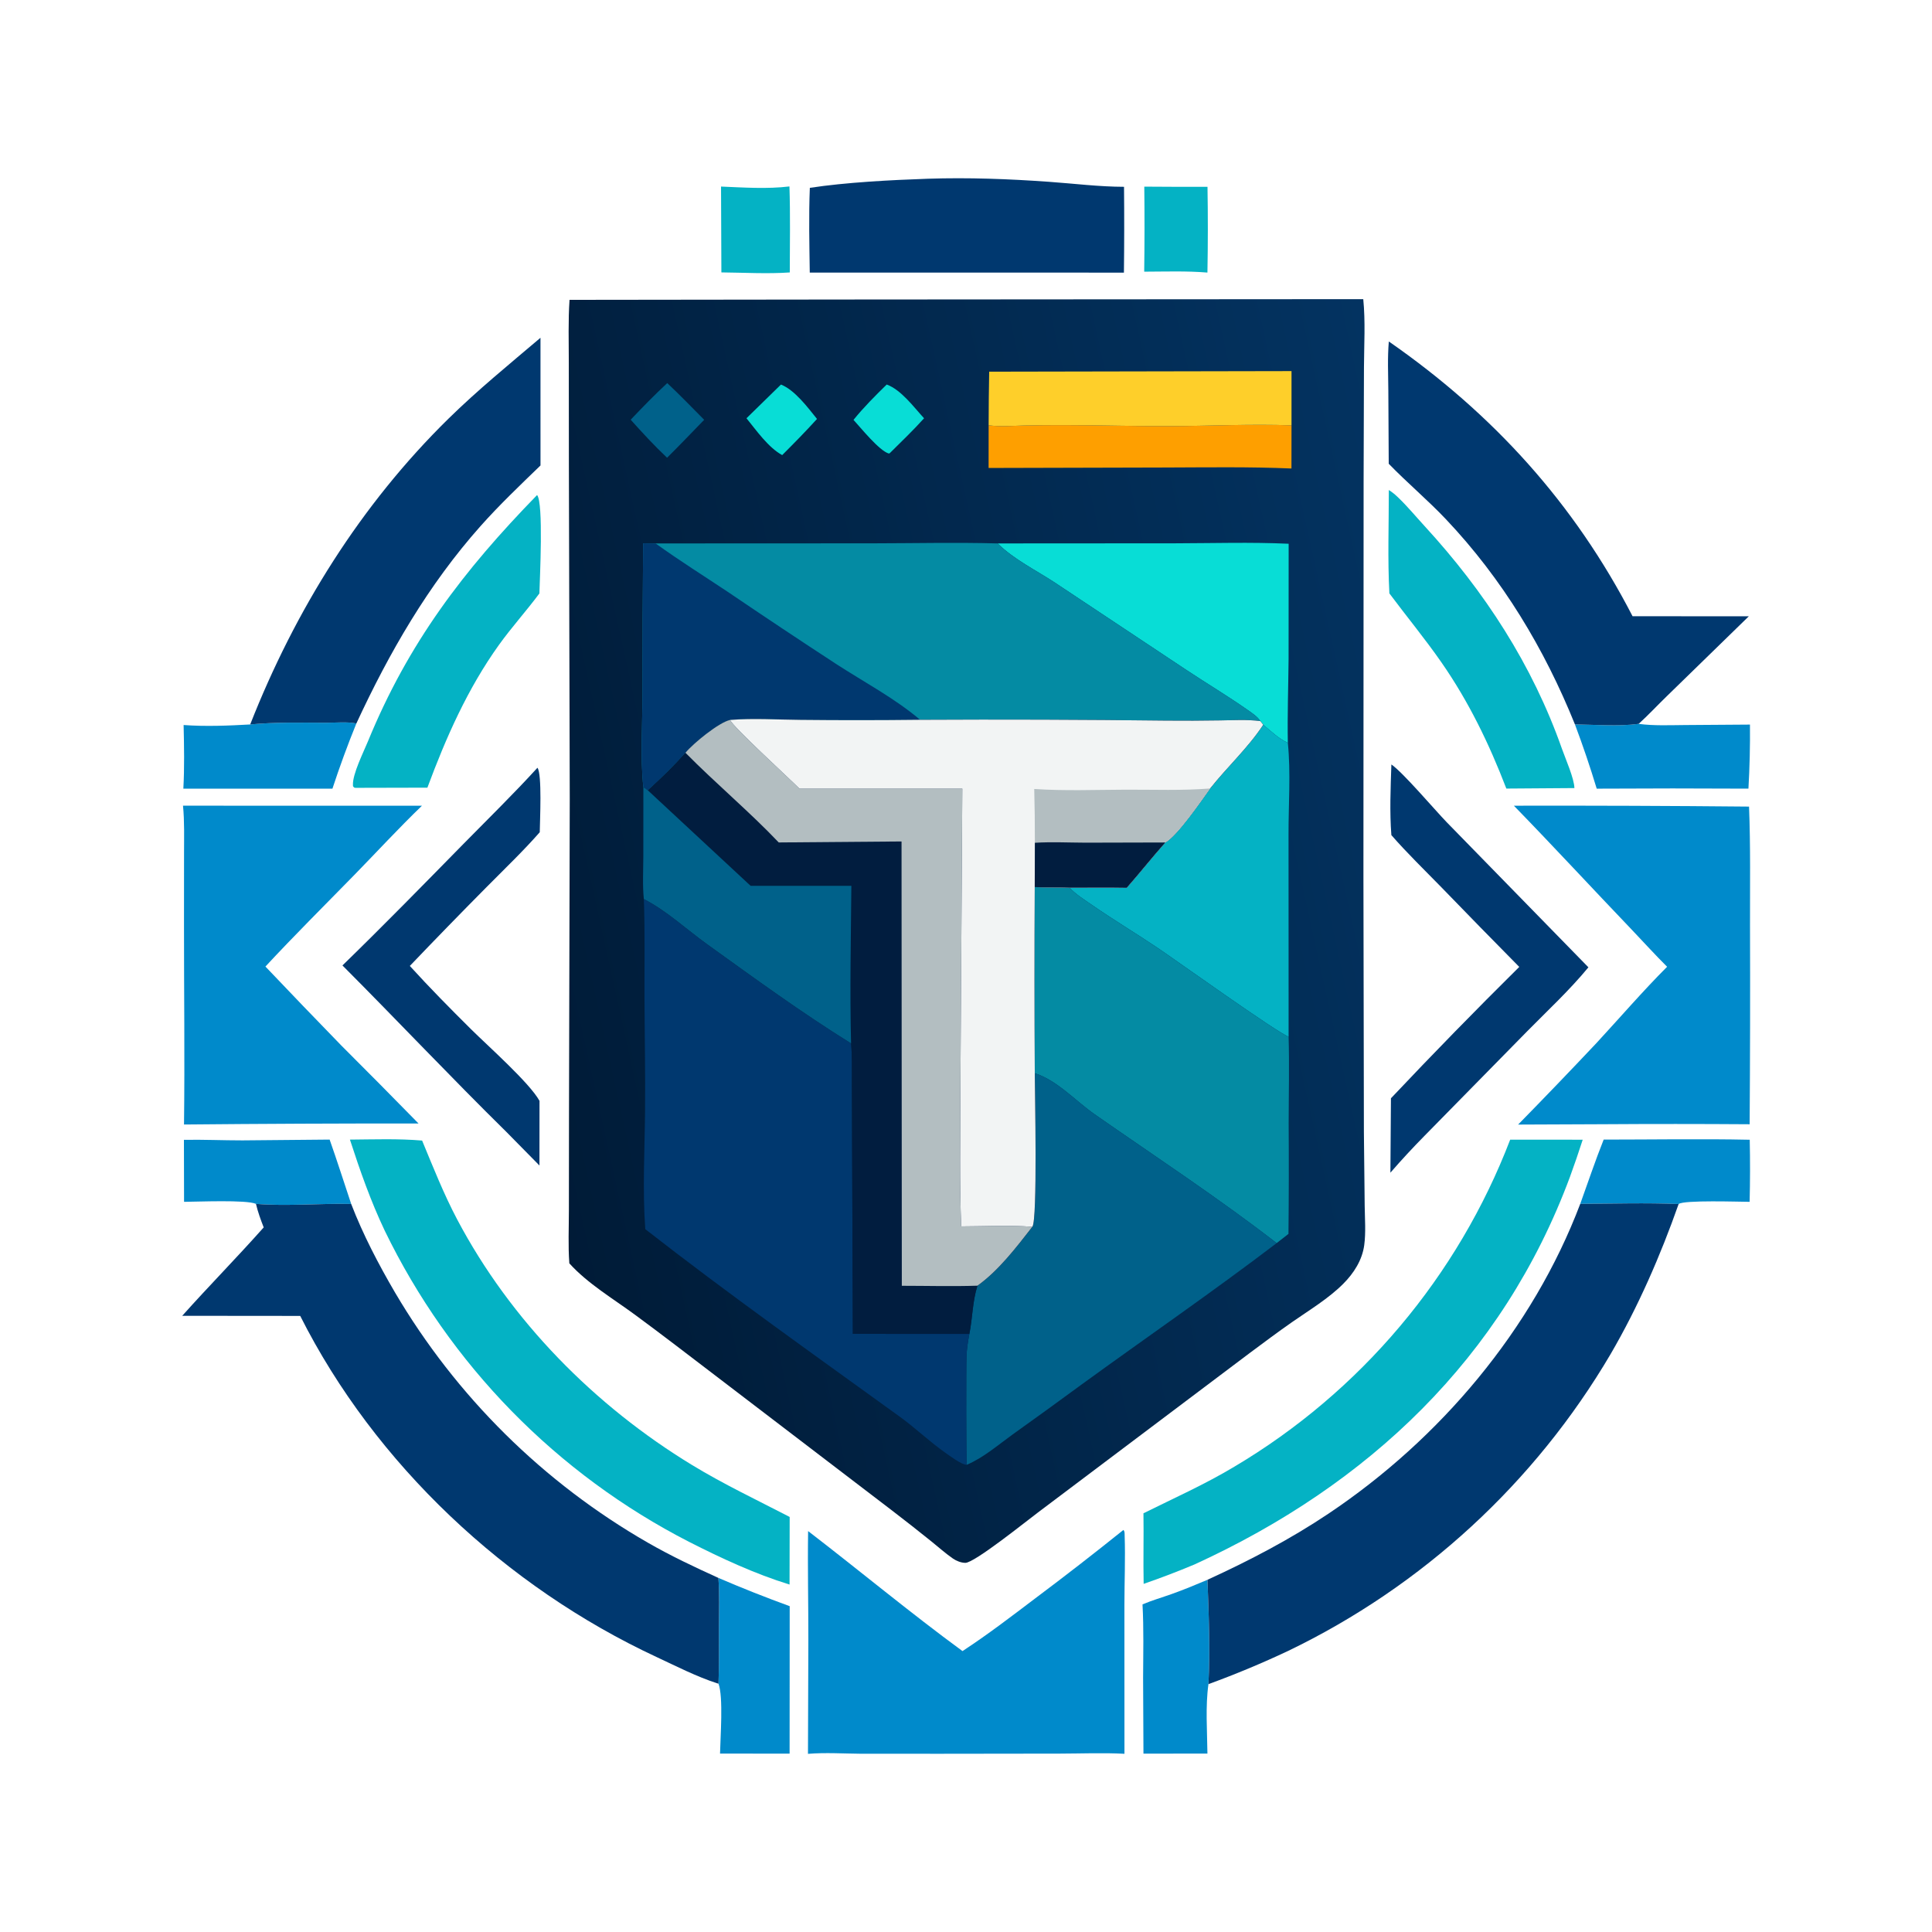 <?xml version="1.0" encoding="utf-8" ?>
<svg xmlns="http://www.w3.org/2000/svg" xmlns:xlink="http://www.w3.org/1999/xlink" width="1024" height="1024">
	<path fill="#04B2C4" d="M606.498 98.923Q623.248 99.062 639.998 99.008Q640.379 121.738 639.965 144.467C628.88 143.549 617.568 143.963 606.449 143.994Q606.762 121.459 606.498 98.923Z"/>
	<path fill="#04B2C4" d="M382.163 98.883C394.154 99.369 406.481 100.25 418.421 98.82C418.932 113.986 418.623 129.228 418.601 144.404C406.72 145.224 394.28 144.487 382.348 144.38L382.163 98.883Z"/>
	<path fill="#008ACB" d="M97.487 604.142C107.841 603.951 118.154 604.433 128.5 604.427L174.713 604.006C178.717 615.335 182.329 626.742 186.143 638.128C169.361 637.73 152.369 639.431 135.661 638.072C130.678 635.821 104.63 636.96 97.556 636.997L97.487 604.142Z"/>
	<path fill="#008ACB" d="M849.978 604.01C875.756 604.015 901.627 603.55 927.393 604.089Q927.747 620.542 927.338 636.994C922.039 636.986 892.451 635.95 889.706 638.154C872.398 637.436 854.886 637.973 837.563 638.073C841.672 626.743 845.504 615.194 849.978 604.01Z"/>
	<path fill="#008ACB" d="M132.607 383.977C145.987 382.681 159.531 383.045 172.959 383.066C177.815 383.074 184.191 382.448 188.873 383.461Q181.936 400.511 176.201 418.002L97.18 418.005C97.797 406.75 97.58 395.537 97.317 384.277C108.923 385.132 120.99 384.634 132.607 383.977Z"/>
	<path fill="#008ACB" d="M834.753 383.958C845.709 384.069 857.683 385.102 868.513 383.666C876.502 384.749 885.142 384.34 893.195 384.286L927.515 384.044Q927.679 401.033 926.707 417.996Q886.5 417.767 846.292 418.006Q841.082 400.793 834.753 383.958Z"/>
	<path fill="#008ACB" d="M605.554 850.367C610.528 848.225 615.878 846.699 620.986 844.88C627.414 842.591 633.694 839.995 639.975 837.33C640.669 855.587 641.441 874.387 640.499 892.631C638.844 904.467 639.836 917.484 639.963 929.447L606.056 929.454L605.865 889.091C605.932 876.187 606.252 863.26 605.554 850.367Z"/>
	<path fill="#008ACB" d="M380.755 836.317Q399.438 844.36 418.557 851.302L418.505 929.461L381.634 929.441C381.794 920.966 383.459 899.372 380.816 892.383C381.204 882.447 381.015 872.425 381.045 862.479C381.07 853.833 381.416 844.935 380.755 836.317Z"/>
	<path fill="#04B2C4" d="M284.667 262.382C288.144 266.437 286.098 306.711 285.889 314.54C278.982 323.846 271.178 332.429 264.42 341.856C247.847 364.975 236.386 390.933 226.528 417.481L188.375 417.572L187.732 417.435C187.019 416.645 187.116 417.026 187.068 416.085C186.776 410.356 192.726 398.52 194.996 392.984C216.422 340.73 245.53 302.559 284.667 262.382Z"/>
	<path fill="#04B2C4" d="M736.106 259.719C738.033 260.915 739.676 262.335 741.3 263.907C746.124 268.578 750.481 273.844 755.026 278.794C786.877 313.478 812.204 352.35 827.896 396.959C829.681 402.031 834.39 412.652 834.464 417.697L798.395 417.957C789.277 394.237 778.488 371.913 763.939 351C755.206 338.447 745.528 326.749 736.402 314.512C735.43 296.381 736.114 277.888 736.106 259.719Z"/>
	<path fill="#00386F" d="M284.854 406.93C287.384 410.143 286.148 435.332 286.08 441.103C277.213 451.208 267.376 460.581 257.922 470.143Q237.376 490.867 217.215 511.966C227.709 523.501 238.719 534.664 249.797 545.641C258.695 554.458 280.738 573.998 285.952 583.481L285.918 617.738L268.415 599.96C238.982 570.997 210.66 540.943 181.508 511.706C203.241 490.58 224.358 468.966 245.585 447.342C258.748 433.933 272.197 420.828 284.854 406.93Z"/>
	<path fill="#00386F" d="M737.461 405.181C743.443 409.225 760.563 429.356 766.683 435.688L841.89 512.697C831.915 524.806 820.289 535.592 809.286 546.757L755.126 601.896Q745.72 611.431 736.941 621.545L737.231 582.114Q770.644 546.722 805.238 512.482Q784.479 491.476 763.941 470.255C755.077 461.146 745.806 452.204 737.456 442.627C736.489 430.289 737.059 417.546 737.461 405.181Z"/>
	<path fill="#00386F" d="M491.791 94.732C513.269 94.026 534.511 94.834 555.931 96.354C569.149 97.292 582.518 98.984 595.757 99.012Q595.978 121.755 595.701 144.497L534.25 144.484L429.194 144.483C428.989 129.538 428.63 114.493 429.231 99.558C448.337 96.638 472.186 95.41 491.791 94.732Z"/>
	<path fill="#00386F" d="M132.607 383.977C156.424 323.421 191.153 267.58 237.72 221.884C253.149 206.744 269.998 193.009 286.469 179.027L286.475 246.708C275.628 257.195 264.637 267.657 254.606 278.939C226.947 310.044 206.305 345.845 188.873 383.461C184.191 382.448 177.815 383.074 172.959 383.066C159.531 383.045 145.987 382.681 132.607 383.977Z"/>
	<path fill="#04B2C4" d="M185.464 604.016C198.192 603.922 211.037 603.442 223.73 604.521C229.552 618.583 235.203 632.879 242.318 646.346C270.661 699.986 315.171 745.068 366.841 776.511C383.549 786.679 401.202 795.029 418.544 804.015L418.48 839.849C400.117 834.181 382.36 825.923 365.26 817.233Q361.995 815.559 358.765 813.82Q355.535 812.081 352.341 810.277Q349.146 808.473 345.989 806.605Q342.832 804.737 339.713 802.806Q336.594 800.875 333.514 798.881Q330.435 796.887 327.396 794.832Q324.357 792.776 321.361 790.66Q318.364 788.543 315.411 786.367Q312.458 784.191 309.549 781.955Q306.64 779.72 303.777 777.426Q300.914 775.132 298.098 772.781Q295.281 770.43 292.513 768.023Q289.745 765.616 287.026 763.153Q284.307 760.691 281.638 758.174Q278.969 755.657 276.351 753.086Q273.733 750.516 271.168 747.894Q268.603 745.271 266.091 742.597Q263.579 739.924 261.122 737.2Q258.664 734.476 256.262 731.703Q253.86 728.93 251.515 726.109Q249.169 723.289 246.881 720.421Q244.593 717.554 242.363 714.641Q240.133 711.728 237.962 708.77Q235.792 705.813 233.681 702.812Q231.57 699.812 229.521 696.769Q227.471 693.727 225.483 690.643Q223.495 687.56 221.57 684.437Q219.644 681.315 217.782 678.154Q215.921 674.993 214.123 671.795Q212.325 668.597 210.592 665.363Q208.859 662.13 207.192 658.862Q205.524 655.595 203.923 652.294C196.47 636.616 190.825 620.494 185.464 604.016Z"/>
	<path fill="#04B2C4" d="M800.422 604.058L838.872 604.066Q835.676 613.998 832.098 623.799C796.452 719.804 725.229 787.037 633.125 829.187Q619.807 834.772 606.155 839.482C605.886 827.019 606.251 814.542 606.054 802.075C622.311 793.995 638.615 786.75 654.229 777.375Q657.333 775.532 660.397 773.624Q663.462 771.717 666.486 769.746Q669.51 767.775 672.493 765.741Q675.475 763.707 678.414 761.611Q681.353 759.516 684.248 757.359Q687.143 755.202 689.992 752.986Q692.841 750.769 695.643 748.494Q698.445 746.218 701.199 743.884Q703.953 741.551 706.658 739.16Q709.362 736.769 712.016 734.323Q714.671 731.876 717.273 729.374Q719.875 726.873 722.425 724.317Q724.975 721.762 727.47 719.154Q729.966 716.546 732.407 713.886Q734.847 711.227 737.232 708.516Q739.616 705.806 741.944 703.047Q744.271 700.288 746.541 697.481Q748.81 694.673 751.02 691.819Q753.23 688.965 755.38 686.066Q757.53 683.166 759.619 680.222Q761.708 677.278 763.736 674.291Q765.763 671.304 767.727 668.276Q769.691 665.247 771.592 662.178Q773.492 659.109 775.328 656.001Q777.164 652.894 778.935 649.748Q780.706 646.602 782.41 643.42Q784.115 640.238 785.753 637.021Q787.391 633.805 788.961 630.554Q790.531 627.304 792.033 624.021Q793.535 620.739 794.968 617.426Q796.401 614.113 797.765 610.77Q799.129 607.428 800.422 604.058Z"/>
	<path fill="#00386F" d="M736.105 180.985C791.365 219.392 834.399 266.762 865.295 326.624L926.921 326.635L883.389 369.052C878.423 373.867 873.629 379.034 868.513 383.666C857.683 385.102 845.709 384.069 834.753 383.958C818.515 343.724 796.29 306.784 766.357 275.19C756.658 264.952 745.844 255.906 736.055 245.796L735.843 207.038C735.772 198.402 735.363 189.593 736.105 180.985Z"/>
	<path fill="#008ACB" d="M802.387 427.039Q864.708 426.914 927.026 427.51C927.855 448.536 927.5 469.694 927.543 490.736Q927.719 543.307 927.347 595.877Q888.111 595.603 848.875 595.863L804.639 596.045Q825.602 574.658 846.139 552.861C858.595 539.389 870.636 525.388 883.6 512.404C877.158 506.009 871.082 499.245 864.805 492.687C843.931 470.877 823.443 448.665 802.387 427.039Z"/>
	<path fill="#008ACB" d="M96.997 427.03L223.637 427.059C211.378 438.868 199.707 451.549 187.801 463.742C172.048 479.874 156.018 495.765 140.681 512.293Q160.616 533.279 180.798 554.027Q201.438 574.625 221.827 595.471Q159.678 595.42 97.531 596.011C97.968 560.586 97.5 525.11 97.523 489.678L97.545 452.418C97.546 443.989 97.823 435.424 96.997 427.03Z"/>
	<path fill="#008ACB" d="M595.427 810.91C596.196 811.728 596.046 812.757 596.085 813.862C596.509 826.025 595.97 838.397 595.962 850.58L595.986 929.542C584.674 928.939 573.196 929.432 561.863 929.453L498.987 929.534L456.303 929.521C446.953 929.444 437.579 928.808 428.245 929.571L428.441 869.219C428.472 849.986 428.021 830.732 428.316 811.505C455.684 832.533 482.312 854.718 510.142 875.109C523.517 866.362 536.006 856.775 548.73 847.139Q572.387 829.422 595.427 810.91Z"/>
	<path fill="#00386F" d="M837.563 638.073C854.886 637.973 872.398 637.436 889.706 638.154C880.159 665.325 868.147 692.861 853.629 717.736Q851.761 720.91 849.834 724.048Q847.908 727.187 845.924 730.289Q843.94 733.392 841.9 736.457Q839.859 739.523 837.762 742.55Q835.665 745.578 833.513 748.566Q831.361 751.554 829.154 754.502Q826.947 757.45 824.686 760.357Q822.425 763.264 820.111 766.129Q817.797 768.994 815.431 771.815Q813.064 774.637 810.646 777.414Q808.228 780.192 805.759 782.924Q803.29 785.657 800.772 788.343Q798.253 791.03 795.685 793.67Q793.117 796.309 790.501 798.901Q787.885 801.493 785.222 804.037Q782.559 806.58 779.849 809.074Q777.139 811.568 774.384 814.011Q771.629 816.454 768.829 818.847Q766.029 821.239 763.186 823.579Q760.342 825.919 757.456 828.207Q754.57 830.494 751.643 832.728Q748.715 834.962 745.747 837.142Q742.778 839.321 739.77 841.446Q736.762 843.57 733.716 845.639Q730.669 847.708 727.585 849.72Q724.501 851.732 721.38 853.687Q718.259 855.642 715.103 857.54Q711.946 859.437 708.756 861.276Q705.565 863.115 702.341 864.894Q699.117 866.674 695.861 868.394Q692.604 870.114 689.317 871.773Q686.029 873.433 682.712 875.032Q662.004 884.787 640.499 892.631C641.441 874.387 640.669 855.587 639.975 837.33C662.266 827.096 683.805 815.879 704.208 802.211C763.201 762.693 812.29 704.745 837.563 638.073Z"/>
	<path fill="#00386F" d="M135.661 638.072C152.369 639.431 169.361 637.73 186.143 638.128C192.362 654.296 200.632 670.108 209.37 685.056Q212.394 690.192 215.582 695.228Q218.77 700.263 222.119 705.193Q225.468 710.123 228.975 714.942Q232.482 719.761 236.143 724.464Q239.804 729.168 243.615 733.75Q247.426 738.332 251.383 742.789Q255.34 747.246 259.439 751.572Q263.538 755.899 267.775 760.09Q272.012 764.282 276.382 768.335Q280.753 772.387 285.251 776.296Q289.75 780.205 294.373 783.967Q298.996 787.728 303.738 791.339Q308.481 794.949 313.337 798.404Q318.194 801.859 323.159 805.155Q328.125 808.451 333.194 811.585Q338.264 814.719 343.432 817.687C355.505 824.62 368.081 830.577 380.755 836.317C381.416 844.935 381.07 853.833 381.045 862.479C381.015 872.425 381.204 882.447 380.816 892.383C380.592 892.319 380.366 892.264 380.145 892.193C369.173 888.655 358.351 883.083 347.902 878.215C268.301 841.131 198.752 776.114 159.124 697.462L96.584 697.403C110.739 681.575 125.658 666.436 139.769 650.547C138.188 646.499 136.649 642.303 135.661 638.072Z"/>
	<defs>
		<linearGradient id="gradient_0" gradientUnits="userSpaceOnUse" x1="270.415" y1="523.684" x2="777.204" y2="411.786">
			<stop offset="0" stop-color="#001B37"/>
			<stop offset="1" stop-color="#033361"/>
		</linearGradient>
	</defs>
	<path fill="url(#gradient_0)" d="M448.58 158.75L722.556 158.557C723.738 170.368 722.993 182.747 722.93 194.613L722.74 255.679L722.647 464.785L722.894 600.193L723.31 638.958C723.389 645.798 723.984 653.161 723.072 659.945C722.006 667.868 717.558 674.805 711.999 680.387C704.126 688.292 694.001 694.349 684.862 700.718C677.293 705.993 669.892 711.545 662.485 717.046L550.194 801.601C544.294 805.981 516.547 828.357 511.66 828.339C509.397 828.331 506.88 827.319 505.044 826.045C501.081 823.296 497.343 819.943 493.575 816.917Q483.233 808.59 472.69 800.519L379.004 728.962C364.924 718.219 350.879 707.385 336.614 696.89C325.033 688.37 311.38 680.278 301.763 669.591C301.071 660.293 301.522 650.73 301.528 641.396L301.583 589.959L301.982 423.27L301.521 245.641L301.477 192.135C301.472 181.105 301.116 169.932 301.866 158.928L448.58 158.75Z"/>
	<path fill="#08DDD6" d="M469.975 203.806C477.658 206.586 484.431 215.914 489.773 221.698C484.005 228.115 477.71 234.105 471.595 240.192L471.1 240.385C465.968 238.904 456.162 226.641 452.376 222.546C457.809 215.828 463.817 209.846 469.975 203.806Z"/>
	<path fill="#08DDD6" d="M413.926 203.817C421.284 206.738 428.181 216.02 433.027 222.052C427.052 228.637 420.865 234.931 414.576 241.213C407.218 237.205 400.923 228.169 395.649 221.688L413.926 203.817Z"/>
	<path fill="#00618A" d="M353.655 203.048C360.357 209.346 366.76 215.97 373.23 222.504C366.669 229.214 360.258 236.019 353.561 242.604C346.771 236.213 340.496 229.4 334.275 222.461C340.583 215.81 346.931 209.283 353.655 203.048Z"/>
	<path fill="#FE9F00" d="M523.998 225.403C530.162 226.266 536.583 225.676 542.799 225.528Q553.682 225.289 564.568 225.327C583.121 225.344 601.708 225.937 620.249 225.86C641.646 225.77 663.132 224.66 684.526 225.441L684.497 248.312C662.246 247.36 639.774 247.729 617.5 247.79L523.981 248.033L523.998 225.403Z"/>
	<path fill="#FECF2A" d="M524.292 196.998L684.533 196.694L684.526 225.441C663.132 224.66 641.646 225.77 620.249 225.86C601.708 225.937 583.121 225.344 564.568 225.327Q553.682 225.289 542.799 225.528C536.583 225.676 530.162 226.266 523.998 225.403Q524.021 211.199 524.292 196.998Z"/>
	<path fill="#08DDD6" d="M528.786 288.026L622.76 287.967C642.901 287.922 662.871 287.294 683.018 288.196L682.976 349.114C682.843 363.989 682.299 378.841 682.582 393.722C677.632 391.499 673.689 387.519 669.542 384.136L667.989 382.194C666.573 379.85 663.582 377.91 661.354 376.344C650.899 368.998 639.737 362.339 629.069 355.27L559.046 308.76C549.044 302.189 537.329 296.482 528.786 288.026Z"/>
	<path fill="#04B2C4" d="M669.542 384.136C673.689 387.519 677.632 391.499 682.582 393.722C684.199 409.76 682.899 426.234 682.951 442.361L682.993 549.438C678.3 548.331 623.076 508.807 613.786 502.552C602.053 494.652 589.908 487.401 578.284 479.323C574.473 476.675 570.034 473.915 566.895 470.499C576.994 470.544 587.086 470.356 597.185 470.557C604.129 462.651 610.658 454.399 617.645 446.53C624.12 442.85 636.561 424.611 641.388 417.904C650.452 406.46 661.478 396.39 669.542 384.136Z"/>
	<path fill="#048BA3" d="M548.434 470.176C554.586 470.472 560.757 470.208 566.895 470.499C570.034 473.915 574.473 476.675 578.284 479.323C589.908 487.401 602.053 494.652 613.786 502.552C623.076 508.807 678.3 548.331 682.993 549.438C683.424 564.738 683.039 580.113 683.019 595.421Q683.219 624.704 682.916 653.987L676.651 658.87C645.441 634.756 612.521 613.143 580.186 590.608C570.138 583.606 560.244 572.53 548.46 568.856Q548.148 519.515 548.434 470.176Z"/>
	<path fill="#00618A" d="M548.46 568.856C560.244 572.53 570.138 583.606 580.186 590.608C612.521 613.143 645.441 634.756 676.651 658.87C642.822 684.647 607.609 708.859 573.201 733.867Q555.039 747.216 536.695 760.314C528.901 765.919 521.306 772.591 512.402 776.364C512.065 775.474 512.042 723.436 512.261 718.689C512.443 714.731 513.049 710.891 513.779 707.002C515.49 698.474 515.409 689.811 518.063 681.442C529.296 673.455 538.718 661.024 547.162 650.217C549.989 646.836 548.473 577.636 548.46 568.856Z"/>
	<path fill="#00386F" d="M341.248 476.519C353.464 482.795 363.684 492.469 374.801 500.462C399.829 518.46 424.884 536.739 451.077 553.002C451.714 559.856 451.502 566.802 451.523 573.681L451.627 604.835L452.027 706.976L513.779 707.002C513.049 710.891 512.443 714.731 512.261 718.689C512.042 723.436 512.065 775.474 512.402 776.364C509.788 776.44 503.218 771.519 500.843 769.842C492.525 763.971 485.182 756.868 476.945 750.91C431.731 718.204 386.006 685.826 342.01 651.481C340.514 630.711 341.69 609.795 341.893 588.998C342.089 568.838 341.665 548.692 341.593 528.535C341.532 511.214 341.891 493.827 341.248 476.519Z"/>
	<path fill="#048BA3" d="M347.473 288.028L462.273 287.978C484.447 287.95 506.613 287.431 528.786 288.026C537.329 296.482 549.044 302.189 559.046 308.76L629.069 355.27C639.737 362.339 650.899 368.998 661.354 376.344C663.582 377.91 666.573 379.85 667.989 382.194C660.947 381.273 653.7 381.74 646.615 381.839Q632.362 382.078 618.107 381.942Q552.899 381.162 487.686 381.506Q455.929 381.888 424.171 381.544C411.747 381.447 399.375 380.589 386.972 381.58C381.074 382.843 367.352 394.047 363.309 398.983C357.109 405.979 350.284 412.604 343.359 418.881L340.988 417.226C339.294 401.013 340.498 384.981 340.534 368.744Q340.498 328.359 340.89 287.978L347.473 288.028Z"/>
	<path fill="#00386F" d="M340.89 287.978L347.473 288.028C360.006 297.058 373.118 305.283 385.972 313.847Q414.394 333.147 443.171 351.916C457.993 361.545 474.189 370.069 487.686 381.506Q455.929 381.888 424.171 381.544C411.747 381.447 399.375 380.589 386.972 381.58C381.074 382.843 367.352 394.047 363.309 398.983C357.109 405.979 350.284 412.604 343.359 418.881L340.988 417.226C339.294 401.013 340.498 384.981 340.534 368.744Q340.498 328.359 340.89 287.978Z"/>
	<path fill="#011D3F" d="M386.972 381.58C399.375 380.589 411.747 381.447 424.171 381.544Q455.929 381.888 487.686 381.506Q552.899 381.163 618.107 381.942Q632.362 382.078 646.615 381.839C653.7 381.74 660.947 381.273 667.989 382.194L669.542 384.136C661.478 396.39 650.452 406.46 641.388 417.904C636.561 424.611 624.12 442.85 617.645 446.53C610.658 454.399 604.129 462.651 597.185 470.557C587.086 470.356 576.994 470.544 566.895 470.499C560.757 470.208 554.586 470.472 548.434 470.176Q548.148 519.516 548.46 568.856C548.473 577.636 549.989 646.836 547.162 650.217C538.718 661.024 529.296 673.455 518.063 681.442C515.409 689.811 515.49 698.474 513.779 707.002L452.027 706.976L451.627 604.835L451.523 573.681C451.502 566.802 451.714 559.856 451.077 553.002C424.884 536.739 399.829 518.46 374.801 500.462C363.684 492.469 353.464 482.795 341.248 476.519C340.503 469.161 340.949 461.443 340.974 454.045L340.988 417.226L343.359 418.881C350.284 412.604 357.109 405.979 363.309 398.983C367.352 394.047 381.074 382.843 386.972 381.58Z"/>
	<path fill="#00618A" d="M340.988 417.226L343.359 418.881L397.849 469.513L451.24 469.503C450.993 497.279 450.386 525.236 451.077 553.002C424.884 536.739 399.829 518.46 374.801 500.462C363.684 492.469 353.464 482.795 341.248 476.519C340.503 469.161 340.949 461.443 340.974 454.045L340.988 417.226Z"/>
	<path fill="#B3BEC1" d="M363.309 398.983C367.352 394.047 381.074 382.843 386.972 381.58C388.135 384.94 417.884 412.14 423.767 418.024L510.043 418.01L509.012 580.354C509.008 603.543 508.5 626.851 509.466 650.021C521.863 650.004 534.828 649.273 547.162 650.217C538.718 661.024 529.296 673.455 518.063 681.442C504.752 681.879 491.309 681.497 477.983 681.495L477.836 445.989L412.744 446.516C397.279 430.227 379.349 415.256 363.309 398.983Z"/>
	<path fill="#F2F4F4" d="M386.972 381.58C399.375 380.589 411.747 381.447 424.171 381.544Q455.929 381.888 487.686 381.506Q552.899 381.163 618.107 381.942Q632.362 382.078 646.615 381.839C653.7 381.74 660.947 381.273 667.989 382.194L669.542 384.136C661.478 396.39 650.452 406.46 641.388 417.904C636.561 424.611 624.12 442.85 617.645 446.53C610.658 454.399 604.129 462.651 597.185 470.557C587.086 470.356 576.994 470.544 566.895 470.499C560.757 470.208 554.586 470.472 548.434 470.176Q548.148 519.516 548.46 568.856C548.473 577.636 549.989 646.836 547.162 650.217C534.828 649.273 521.863 650.004 509.466 650.021C508.5 626.851 509.008 603.543 509.012 580.354L510.043 418.01L423.767 418.024C417.884 412.14 388.135 384.94 386.972 381.58Z"/>
	<path fill="#B3BEC1" d="M548.168 418.171C564.269 419.273 580.634 418.602 596.766 418.546C611.659 418.495 626.517 419.102 641.388 417.904C636.561 424.611 624.12 442.85 617.645 446.53C610.658 454.399 604.129 462.651 597.185 470.557C587.086 470.356 576.994 470.544 566.895 470.499C560.757 470.208 554.586 470.472 548.434 470.176L548.505 446.686Q548.54 432.426 548.168 418.171Z"/>
	<path fill="#011D3F" d="M548.505 446.686C557.402 446.15 566.433 446.597 575.342 446.637L617.645 446.53C610.658 454.399 604.129 462.651 597.185 470.557C587.086 470.356 576.994 470.544 566.895 470.499C560.757 470.208 554.586 470.472 548.434 470.176L548.505 446.686Z"/>
</svg>
